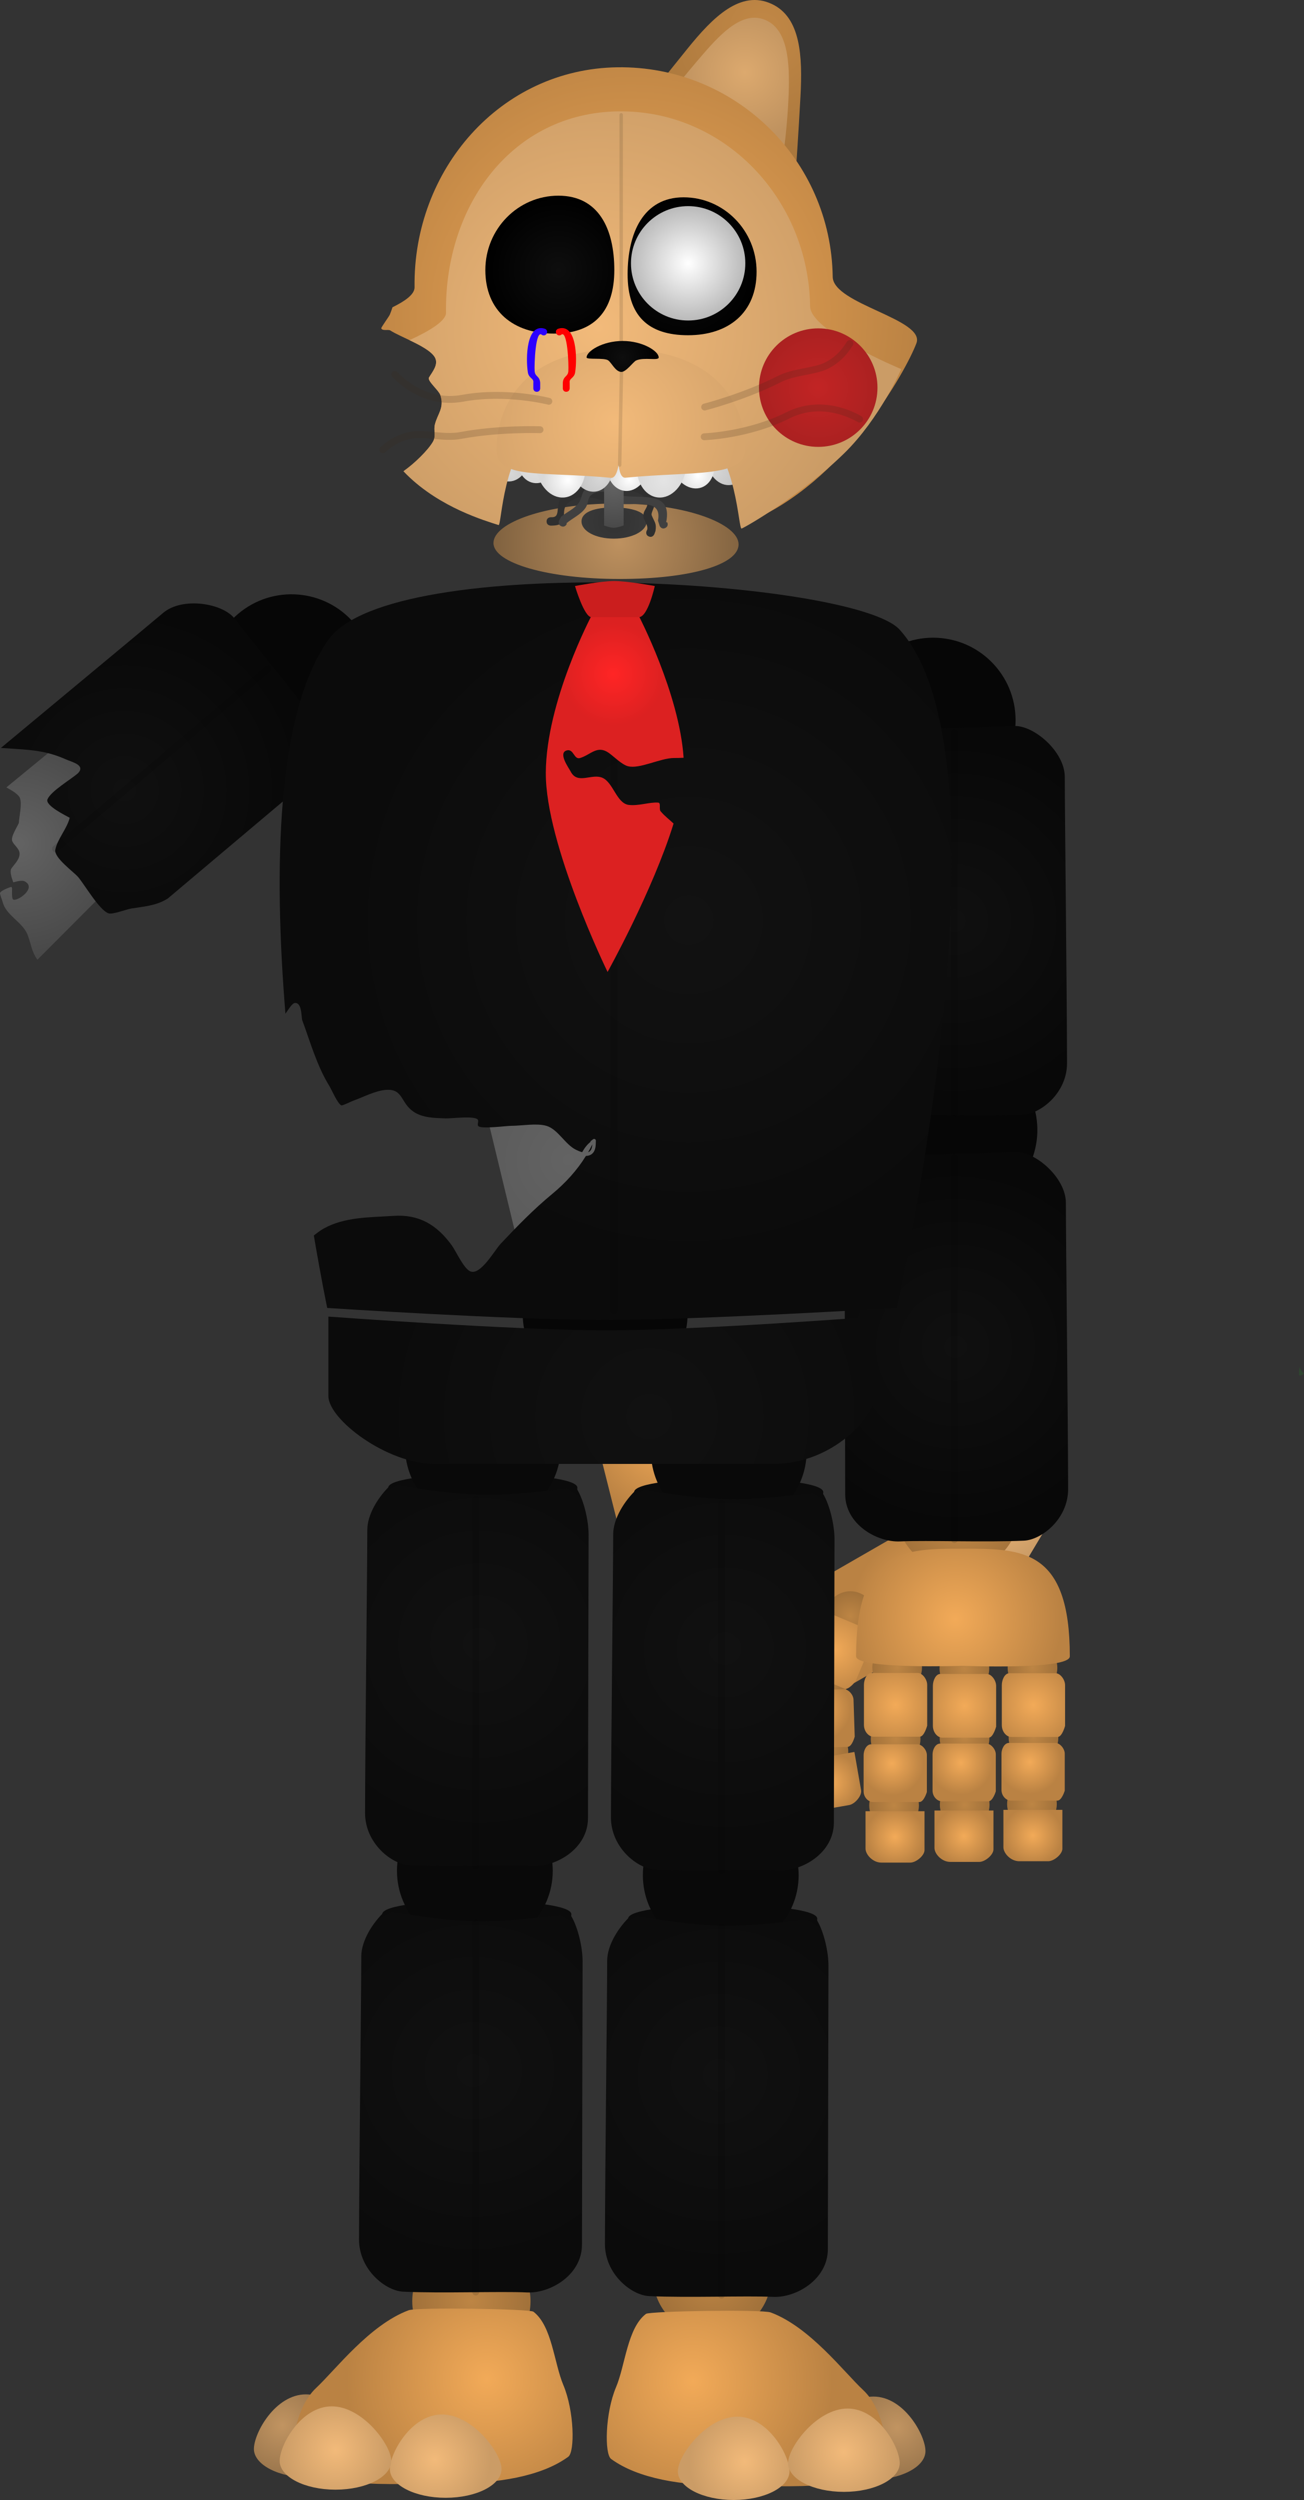 <svg version="1.1" xmlns="http://www.w3.org/2000/svg" xmlns:xlink="http://www.w3.org/1999/xlink" width="189.588" height="363.401" viewBox="0,0,189.588,363.401"><rect x="0" y="0" width="189.588" height="363.401" fill="#333333" stroke="none"/><defs><radialGradient cx="354.463" cy="167.306" r="44.75" gradientUnits="userSpaceOnUse" id="color-1"><stop offset="0" stop-color="#636363"/><stop offset="1" stop-color="#484848"/></radialGradient><radialGradient cx="274.463" cy="121.306" r="16.637" gradientUnits="userSpaceOnUse" id="color-2"><stop offset="0" stop-color="#636363"/><stop offset="1" stop-color="#484848"/></radialGradient><radialGradient cx="289.951" cy="113.566" r="26.382" gradientUnits="userSpaceOnUse" id="color-3"><stop offset="0" stop-color="#101010"/><stop offset="1" stop-color="#080808"/></radialGradient><radialGradient cx="391.191" cy="238.953" r="6.799" gradientUnits="userSpaceOnUse" id="color-4"><stop offset="0" stop-color="#bd8544"/><stop offset="1" stop-color="#a1713a"/></radialGradient><radialGradient cx="412.488" cy="223.822" r="7.068" gradientUnits="userSpaceOnUse" id="color-5"><stop offset="0" stop-color="#c19461"/><stop offset="1" stop-color="#95724a"/></radialGradient><radialGradient cx="409.088" cy="233.622" r="13.558" gradientUnits="userSpaceOnUse" id="color-6"><stop offset="0" stop-color="#f2aa58"/><stop offset="1" stop-color="#ba8243"/></radialGradient><radialGradient cx="416.273" cy="217.715" r="8.769" gradientUnits="userSpaceOnUse" id="color-7"><stop offset="0" stop-color="#f2ba7a"/><stop offset="1" stop-color="#cb9c66"/></radialGradient><radialGradient cx="369.347" cy="222.046" r="6.799" gradientUnits="userSpaceOnUse" id="color-8"><stop offset="0" stop-color="#bd8544"/><stop offset="1" stop-color="#a1713a"/></radialGradient><radialGradient cx="368.753" cy="207.173" r="12.26" gradientUnits="userSpaceOnUse" id="color-9"><stop offset="0" stop-color="#f2aa58"/><stop offset="1" stop-color="#ba8243"/></radialGradient><radialGradient cx="376.688" cy="229.422" r="13.532" gradientUnits="userSpaceOnUse" id="color-10"><stop offset="0" stop-color="#f2aa58"/><stop offset="1" stop-color="#ba8243"/></radialGradient><radialGradient cx="411.345" cy="220.307" r="8.993" gradientUnits="userSpaceOnUse" id="color-11"><stop offset="0" stop-color="#bd8544"/><stop offset="1" stop-color="#a1713a"/></radialGradient><radialGradient cx="391.554" cy="253.306" r="3.614" gradientUnits="userSpaceOnUse" id="color-12"><stop offset="0" stop-color="#bd8544"/><stop offset="1" stop-color="#a1713a"/></radialGradient><radialGradient cx="392.477" cy="257.791" r="4.288" gradientUnits="userSpaceOnUse" id="color-13"><stop offset="0" stop-color="#f2aa58"/><stop offset="1" stop-color="#ba8243"/></radialGradient><radialGradient cx="391.312" cy="243.589" r="3.614" gradientUnits="userSpaceOnUse" id="color-14"><stop offset="0" stop-color="#bd8544"/><stop offset="1" stop-color="#a1713a"/></radialGradient><radialGradient cx="390.9" cy="247.164" r="4.599" gradientUnits="userSpaceOnUse" id="color-15"><stop offset="0" stop-color="#f2aa58"/><stop offset="1" stop-color="#ba8243"/></radialGradient><radialGradient cx="395.466" cy="233.626" r="3.614" gradientUnits="userSpaceOnUse" id="color-16"><stop offset="0" stop-color="#bd8544"/><stop offset="1" stop-color="#a1713a"/></radialGradient><radialGradient cx="393.156" cy="238.538" r="7.124" gradientUnits="userSpaceOnUse" id="color-17"><stop offset="0" stop-color="#f2aa58"/><stop offset="1" stop-color="#ba8243"/></radialGradient><radialGradient cx="421.872" cy="260.944" r="3.614" gradientUnits="userSpaceOnUse" id="color-18"><stop offset="0" stop-color="#bd8544"/><stop offset="1" stop-color="#a1713a"/></radialGradient><radialGradient cx="422.01" cy="265.522" r="4.288" gradientUnits="userSpaceOnUse" id="color-19"><stop offset="0" stop-color="#f2aa58"/><stop offset="1" stop-color="#ba8243"/></radialGradient><radialGradient cx="412.094" cy="261.044" r="3.614" gradientUnits="userSpaceOnUse" id="color-20"><stop offset="0" stop-color="#bd8544"/><stop offset="1" stop-color="#a1713a"/></radialGradient><radialGradient cx="411.988" cy="265.622" r="4.288" gradientUnits="userSpaceOnUse" id="color-21"><stop offset="0" stop-color="#f2aa58"/><stop offset="1" stop-color="#ba8243"/></radialGradient><radialGradient cx="401.827" cy="261.144" r="3.614" gradientUnits="userSpaceOnUse" id="color-22"><stop offset="0" stop-color="#bd8544"/><stop offset="1" stop-color="#a1713a"/></radialGradient><radialGradient cx="401.965" cy="265.722" r="4.288" gradientUnits="userSpaceOnUse" id="color-23"><stop offset="0" stop-color="#f2aa58"/><stop offset="1" stop-color="#ba8243"/></radialGradient><radialGradient cx="422.094" cy="251.289" r="3.614" gradientUnits="userSpaceOnUse" id="color-24"><stop offset="0" stop-color="#bd8544"/><stop offset="1" stop-color="#a1713a"/></radialGradient><radialGradient cx="421.566" cy="254.849" r="4.599" gradientUnits="userSpaceOnUse" id="color-25"><stop offset="0" stop-color="#f2aa58"/><stop offset="1" stop-color="#ba8243"/></radialGradient><radialGradient cx="412.072" cy="251.389" r="3.614" gradientUnits="userSpaceOnUse" id="color-26"><stop offset="0" stop-color="#bd8544"/><stop offset="1" stop-color="#a1713a"/></radialGradient><radialGradient cx="411.544" cy="254.949" r="4.599" gradientUnits="userSpaceOnUse" id="color-27"><stop offset="0" stop-color="#f2aa58"/><stop offset="1" stop-color="#ba8243"/></radialGradient><radialGradient cx="402.049" cy="251.489" r="3.614" gradientUnits="userSpaceOnUse" id="color-28"><stop offset="0" stop-color="#bd8544"/><stop offset="1" stop-color="#a1713a"/></radialGradient><radialGradient cx="401.521" cy="255.049" r="4.599" gradientUnits="userSpaceOnUse" id="color-29"><stop offset="0" stop-color="#f2aa58"/><stop offset="1" stop-color="#ba8243"/></radialGradient><radialGradient cx="421.949" cy="241.139" r="3.614" gradientUnits="userSpaceOnUse" id="color-30"><stop offset="0" stop-color="#bd8544"/><stop offset="1" stop-color="#a1713a"/></radialGradient><radialGradient cx="422.089" cy="246.563" r="7.124" gradientUnits="userSpaceOnUse" id="color-31"><stop offset="0" stop-color="#f2aa58"/><stop offset="1" stop-color="#ba8243"/></radialGradient><radialGradient cx="402.272" cy="241.099" r="3.614" gradientUnits="userSpaceOnUse" id="color-32"><stop offset="0" stop-color="#bd8544"/><stop offset="1" stop-color="#a1713a"/></radialGradient><radialGradient cx="402.044" cy="246.523" r="7.124" gradientUnits="userSpaceOnUse" id="color-33"><stop offset="0" stop-color="#f2aa58"/><stop offset="1" stop-color="#ba8243"/></radialGradient><radialGradient cx="412.049" cy="241.239" r="3.614" gradientUnits="userSpaceOnUse" id="color-34"><stop offset="0" stop-color="#bd8544"/><stop offset="1" stop-color="#a1713a"/></radialGradient><radialGradient cx="412.066" cy="246.663" r="7.124" gradientUnits="userSpaceOnUse" id="color-35"><stop offset="0" stop-color="#f2aa58"/><stop offset="1" stop-color="#ba8243"/></radialGradient><radialGradient cx="410.724" cy="234.051" r="15.536" gradientUnits="userSpaceOnUse" id="color-36"><stop offset="0" stop-color="#f2aa58"/><stop offset="1" stop-color="#ba8243"/></radialGradient><radialGradient cx="340.372" cy="333.207" r="8.6" gradientUnits="userSpaceOnUse" id="color-37"><stop offset="0" stop-color="#bd8544"/><stop offset="1" stop-color="#a1713a"/></radialGradient><radialGradient cx="375.372" cy="329.607" r="8.6" gradientUnits="userSpaceOnUse" id="color-38"><stop offset="0" stop-color="#bd8544"/><stop offset="1" stop-color="#a1713a"/></radialGradient><radialGradient cx="410.761" cy="194.473" r="26.382" gradientUnits="userSpaceOnUse" id="color-39"><stop offset="0" stop-color="#101010"/><stop offset="1" stop-color="#080808"/></radialGradient><radialGradient cx="410.602" cy="132.561" r="26.382" gradientUnits="userSpaceOnUse" id="color-40"><stop offset="0" stop-color="#101010"/><stop offset="1" stop-color="#080808"/></radialGradient><radialGradient cx="376.373" cy="300.35" r="28.315" gradientUnits="userSpaceOnUse" id="color-41"><stop offset="0" stop-color="#111111"/><stop offset="1" stop-color="#0b0b0b"/></radialGradient><radialGradient cx="377.248" cy="238.35" r="28.315" gradientUnits="userSpaceOnUse" id="color-42"><stop offset="0" stop-color="#111111"/><stop offset="1" stop-color="#0b0b0b"/></radialGradient><radialGradient cx="340.623" cy="299.706" r="28.315" gradientUnits="userSpaceOnUse" id="color-43"><stop offset="0" stop-color="#111111"/><stop offset="1" stop-color="#0b0b0b"/></radialGradient><radialGradient cx="341.498" cy="237.706" r="28.315" gradientUnits="userSpaceOnUse" id="color-44"><stop offset="0" stop-color="#111111"/><stop offset="1" stop-color="#0b0b0b"/></radialGradient><radialGradient cx="402.241" cy="351.581" r="8.116" gradientUnits="userSpaceOnUse" id="color-45"><stop offset="0" stop-color="#c19461"/><stop offset="1" stop-color="#95724a"/></radialGradient><radialGradient cx="372.558" cy="344.832" r="20.379" gradientUnits="userSpaceOnUse" id="color-46"><stop offset="0" stop-color="#f2aa58"/><stop offset="1" stop-color="#ba8243"/></radialGradient><radialGradient cx="380.1" cy="356.543" r="8.116" gradientUnits="userSpaceOnUse" id="color-47"><stop offset="0" stop-color="#f2ba7a"/><stop offset="1" stop-color="#cb9c66"/></radialGradient><radialGradient cx="394.5" cy="355.154" r="8.116" gradientUnits="userSpaceOnUse" id="color-48"><stop offset="0" stop-color="#f2ba7a"/><stop offset="1" stop-color="#cb9c66"/></radialGradient><radialGradient cx="312.902" cy="351.262" r="8.116" gradientUnits="userSpaceOnUse" id="color-49"><stop offset="0" stop-color="#c19461"/><stop offset="1" stop-color="#95724a"/></radialGradient><radialGradient cx="342.585" cy="344.514" r="20.379" gradientUnits="userSpaceOnUse" id="color-50"><stop offset="0" stop-color="#f2aa58"/><stop offset="1" stop-color="#ba8243"/></radialGradient><radialGradient cx="335.043" cy="356.224" r="8.116" gradientUnits="userSpaceOnUse" id="color-51"><stop offset="0" stop-color="#f2ba7a"/><stop offset="1" stop-color="#cb9c66"/></radialGradient><radialGradient cx="320.643" cy="354.835" r="8.116" gradientUnits="userSpaceOnUse" id="color-52"><stop offset="0" stop-color="#f2ba7a"/><stop offset="1" stop-color="#cb9c66"/></radialGradient><radialGradient cx="371.958" cy="132.456" r="50.233" gradientUnits="userSpaceOnUse" id="color-53"><stop offset="0" stop-color="#121212"/><stop offset="1" stop-color="#0b0b0b"/></radialGradient><radialGradient cx="371.958" cy="132.456" r="50.233" gradientUnits="userSpaceOnUse" id="color-54"><stop offset="0" stop-color="#121212"/><stop offset="1" stop-color="#0b0b0b"/></radialGradient><radialGradient cx="360.991" cy="96.691" r="7.434" gradientUnits="userSpaceOnUse" id="color-55"><stop offset="0" stop-color="#ff2525"/><stop offset="1" stop-color="#dc2121"/></radialGradient><radialGradient cx="366.248" cy="204.623" r="39.792" gradientUnits="userSpaceOnUse" id="color-56"><stop offset="0" stop-color="#111111"/><stop offset="1" stop-color="#0b0b0b"/></radialGradient><radialGradient cx="361.918" cy="77.536" r="18.618" gradientUnits="userSpaceOnUse" id="color-57"><stop offset="0" stop-color="#be915f"/><stop offset="1" stop-color="#7f613f"/></radialGradient><radialGradient cx="361.122" cy="74.501" r="4.74" gradientUnits="userSpaceOnUse" id="color-58"><stop offset="0" stop-color="#323232"/><stop offset="1" stop-color="#393939"/></radialGradient><radialGradient cx="361.089" cy="69.168" r="6.501" gradientUnits="userSpaceOnUse" id="color-59"><stop offset="0" stop-color="#636363"/><stop offset="1" stop-color="#484848"/></radialGradient><radialGradient cx="346.17" cy="67.543" r="3.079" gradientUnits="userSpaceOnUse" id="color-60"><stop offset="0" stop-color="#d7d7d7"/><stop offset="1" stop-color="#c6c6c6"/></radialGradient><radialGradient cx="350.203" cy="64.858" r="3.989" gradientUnits="userSpaceOnUse" id="color-61"><stop offset="0" stop-color="#e4e4e4"/><stop offset="1" stop-color="#d9d9d9"/></radialGradient><radialGradient cx="375.652" cy="67.201" r="3.167" gradientUnits="userSpaceOnUse" id="color-62"><stop offset="0" stop-color="#d7d7d7"/><stop offset="1" stop-color="#c6c6c6"/></radialGradient><radialGradient cx="373.32" cy="67.847" r="3.196" gradientUnits="userSpaceOnUse" id="color-63"><stop offset="0" stop-color="#ffffff"/><stop offset="1" stop-color="#d9d9d9"/></radialGradient><radialGradient cx="363.36" cy="68.418" r="3.136" gradientUnits="userSpaceOnUse" id="color-64"><stop offset="0" stop-color="#ffffff"/><stop offset="1" stop-color="#d9d9d9"/></radialGradient><radialGradient cx="359.173" cy="68.181" r="3.136" gradientUnits="userSpaceOnUse" id="color-65"><stop offset="0" stop-color="#d7d7d7"/><stop offset="1" stop-color="#c6c6c6"/></radialGradient><radialGradient cx="368.344" cy="68.503" r="3.6" gradientUnits="userSpaceOnUse" id="color-66"><stop offset="0" stop-color="#e4e4e4"/><stop offset="1" stop-color="#d9d9d9"/></radialGradient><radialGradient cx="354.414" cy="68.503" r="3.6" gradientUnits="userSpaceOnUse" id="color-67"><stop offset="0" stop-color="#ffffff"/><stop offset="1" stop-color="#d9d9d9"/></radialGradient><radialGradient cx="382.69" cy="3.208" r="17.2" gradientUnits="userSpaceOnUse" id="color-68"><stop offset="0" stop-color="#c28846"/><stop offset="1" stop-color="#ab783d"/></radialGradient><radialGradient cx="380.134" cy="9.21" r="10.003" gradientUnits="userSpaceOnUse" id="color-69"><stop offset="0" stop-color="#dca96e"/><stop offset="1" stop-color="#bf925f"/></radialGradient><radialGradient cx="363.584" cy="44.217" r="42.248" gradientUnits="userSpaceOnUse" id="color-70"><stop offset="0" stop-color="#f2aa58"/><stop offset="1" stop-color="#ba8243"/></radialGradient><radialGradient cx="358.879" cy="46.347" r="38.196" gradientUnits="userSpaceOnUse" id="color-71"><stop offset="0" stop-color="#f2ba7a"/><stop offset="1" stop-color="#cb9c66"/></radialGradient><radialGradient cx="390.8" cy="55.051" r="8.613" gradientUnits="userSpaceOnUse" id="color-72"><stop offset="0" stop-color="#c22424"/><stop offset="1" stop-color="#ab2121"/></radialGradient><radialGradient cx="353.019" cy="37.962" r="10.618" gradientUnits="userSpaceOnUse" id="color-73"><stop offset="0" stop-color="#0e0e0e"/><stop offset="1" stop-color="#000000"/></radialGradient><radialGradient cx="371.219" cy="38.2" r="10.618" gradientUnits="userSpaceOnUse" id="color-74"><stop offset="0" stop-color="#0e0e0e"/><stop offset="1" stop-color="#000000"/></radialGradient><radialGradient cx="199.666" cy="11.37" r="0.001" gradientUnits="userSpaceOnUse" id="color-75"><stop offset="0" stop-color="#ffffff"/><stop offset="1" stop-color="#bababa"/></radialGradient><radialGradient cx="371.886" cy="36.982" r="8.313" gradientUnits="userSpaceOnUse" id="color-76"><stop offset="0" stop-color="#ffffff"/><stop offset="1" stop-color="#bababa"/></radialGradient><radialGradient cx="361.23" cy="60.122" r="18.088" gradientUnits="userSpaceOnUse" id="color-77"><stop offset="0" stop-color="#f2ba7a"/><stop offset="1" stop-color="#d7a56c"/></radialGradient><radialGradient cx="362.363" cy="50.667" r="5.241" gradientUnits="userSpaceOnUse" id="color-78"><stop offset="0" stop-color="#0e0e0e"/><stop offset="1" stop-color="#000000"/></radialGradient></defs><g transform="translate(-271.837,1.294)"><g data-paper-data="{&quot;isPaintingLayer&quot;:true}" fill-rule="nonzero" stroke-linejoin="miter" stroke-miterlimit="10" stroke-dasharray="" stroke-dashoffset="0" style="mix-blend-mode: normal"><path d="M348.857,186.637l-21.5,-89h68l-19,89.5z" fill="url(#color-1)" stroke="#000000" stroke-width="0" stroke-linecap="butt"/><g><path d="M282.783,104.94l12.71,15.008l-18.218,18.265c-0.912,-1.297 -0.886,-2.279 -1.459,-3.7c-0.709,-1.759 -3.148,-2.792 -3.595,-4.705c-0.05,-0.201 -0.436,-1.144 -0.377,-1.309c0.09,-0.253 0.842,-0.629 1.655,-0.884c0.033,0.072 0.064,0.137 0.093,0.195c0.005,0.275 -0.082,1.517 0.16,1.654c0.594,0.338 3.529,-1.717 1.637,-2.661c-0.274,-0.137 -0.921,-0.045 -1.619,0.163c-0.266,-0.694 -0.532,-1.61 -0.292,-1.989c0.351,-0.552 1.253,-1.332 1.206,-2.227c-0.036,-0.697 -0.822,-1.188 -1.067,-1.77c-0.259,-0.612 0.714,-2.069 0.958,-2.644c0.05,-0.925 0.499,-2.796 0.152,-3.647c-0.208,-0.509 -1.05,-1.013 -1.962,-1.528z" fill="url(#color-2)" stroke="#000000" stroke-width="0" stroke-linecap="butt"/><path d="M306.464,87.933c5.054,-4.28 12.621,-3.653 16.901,1.401c4.28,5.054 3.653,12.621 -1.401,16.901c-5.054,4.28 -12.621,3.653 -16.901,-1.401c-4.28,-5.054 -3.653,-12.621 1.401,-16.901z" data-paper-data="{&quot;index&quot;:null}" fill="#060606" stroke="none" stroke-width="0" stroke-linecap="butt"/><path d="M295.558,87.795c2.812,-2.371 8.656,-1.418 10.404,0.85c2.317,3.006 7.716,9.624 11.605,14.668c1.979,2.567 0.195,7.852 -2.908,10.468c-3.252,2.741 -10.953,9.234 -18.414,15.523c-0.071,0.047 -0.128,0.084 -0.163,0.104c-1.614,0.957 -3.307,1.068 -5.152,1.361c-0.701,0.111 -2.713,0.9 -3.311,0.703c-1.314,-0.434 -3.468,-4.152 -4.412,-5.266c-0.663,-0.774 -3.544,-2.818 -3.329,-3.97c0.285,-1.533 1.687,-3.049 2.097,-4.653c-0.513,-0.293 -3.602,-1.781 -3.238,-2.681c0.484,-1.195 3.449,-2.915 4.463,-3.823c1.087,-1.158 -0.886,-1.592 -1.779,-1.988c-2.52,-1.12 -4.576,-1.35 -7.318,-1.524c-0.712,-0.045 -1.424,-0.092 -2.135,-0.14c8.988,-7.489 19.799,-16.435 23.59,-19.631z" data-paper-data="{&quot;index&quot;:null}" fill="url(#color-3)" stroke="none" stroke-width="0" stroke-linecap="butt"/><path d="M279.909,122.089l30.894,-26.163" fill="none" stroke-opacity="0.114" stroke="#000000" stroke-width="1" stroke-linecap="round"/></g><g data-paper-data="{&quot;index&quot;:null}" fill="none" stroke="none" stroke-width="1" stroke-linecap="butt" font-family="sans-serif" font-weight="normal" font-size="12" text-anchor="start"><g/><g data-paper-data="{&quot;index&quot;:null}"/></g><g data-paper-data="{&quot;index&quot;:null}" fill="none" stroke="none" stroke-width="1" stroke-linecap="butt" font-family="sans-serif" font-weight="normal" font-size="12" text-anchor="start"><g/><g data-paper-data="{&quot;index&quot;:null}"/></g><path d="" data-paper-data="{&quot;index&quot;:null}" fill="#9966ff" stroke="none" stroke-width="0.5" stroke-linecap="butt"/><g data-paper-data="{&quot;index&quot;:null}" fill="none" stroke="none" stroke-width="1" stroke-linecap="butt" font-family="sans-serif" font-weight="normal" font-size="12" text-anchor="start"><g/><g data-paper-data="{&quot;index&quot;:null}"/></g><g data-paper-data="{&quot;index&quot;:null}" fill="none" stroke="none" stroke-width="1" stroke-linecap="butt" font-family="sans-serif" font-weight="normal" font-size="12" text-anchor="start"><g/><g data-paper-data="{&quot;index&quot;:null}"/></g><path d="" data-paper-data="{&quot;index&quot;:null}" fill="#9966ff" stroke="none" stroke-width="0.5" stroke-linecap="butt"/><g fill="none" stroke="none" stroke-width="1" stroke-linecap="butt" font-family="sans-serif" font-weight="normal" font-size="12" text-anchor="start"><g/><g data-paper-data="{&quot;index&quot;:null}"/></g><g fill="none" stroke="none" stroke-width="1" stroke-linecap="butt" font-family="sans-serif" font-weight="normal" font-size="12" text-anchor="start"><g/><g data-paper-data="{&quot;index&quot;:null}"/></g><path d="" fill="#9966ff" stroke="none" stroke-width="0.5" stroke-linecap="butt"/><g data-paper-data="{&quot;index&quot;:null}" stroke="none" stroke-width="0" stroke-linecap="butt"><path d="M384.505,240.312c-1.373,-3.495 0.347,-7.441 3.841,-8.814c3.495,-1.373 7.441,0.347 8.814,3.841c1.373,3.495 -0.347,7.441 -3.841,8.814c-3.495,1.373 -7.441,-0.347 -8.814,-3.841z" fill="url(#color-4)"/><path d="M410.267,229.638c-3.467,-1.793 -4.824,-6.056 -3.031,-9.523c1.793,-3.467 6.056,-4.824 9.523,-3.031c3.467,1.793 4.824,6.056 3.031,9.523c-1.793,3.467 -6.056,4.824 -9.523,3.031z" fill="url(#color-5)"/><path d="M388.292,229.914l19.381,-11.157l7.735,13.438l-19.381,11.157z" fill="url(#color-6)"/><path d="M407.196,218.558c0,0 2.055,-3.783 3.502,-6.202c0.884,-1.477 6.178,-1.852 9.101,-0.54c4.083,1.832 5.821,6.146 4.591,8.203c-1.511,2.526 -3.888,6.499 -3.888,6.499z" fill="url(#color-7)"/><path d="M365.694,217.724c2.846,-2.449 7.139,-2.127 9.587,0.719c2.449,2.846 2.127,7.139 -0.719,9.587c-2.846,2.449 -7.139,2.127 -9.587,-0.719c-2.449,-2.846 -2.127,-7.139 0.719,-9.587z" fill="url(#color-8)"/><path d="M371.877,197.355l5.464,21.686l-15.035,3.788l-5.464,-21.686z" fill="url(#color-9)"/><path d="M375.88,217.894l16.946,14.593l-10.118,11.749l-16.946,-14.593z" fill="url(#color-10)"/></g><path d="M419.761,215.8c1.329,4.784 -1.473,9.74 -6.257,11.069c-4.784,1.329 -9.74,-1.473 -11.069,-6.257c-1.329,-4.784 1.473,-9.74 6.257,-11.069c4.784,-1.329 9.74,1.473 11.069,6.257z" data-paper-data="{&quot;index&quot;:null}" fill="url(#color-11)" stroke="none" stroke-width="0" stroke-linecap="butt"/><g data-paper-data="{&quot;index&quot;:null}" stroke="none" stroke-width="0" stroke-linecap="butt"><g data-paper-data="{&quot;index&quot;:null}"><path d="M392.175,256.866c-1.966,0.343 -3.838,-0.972 -4.181,-2.938c-0.343,-1.966 0.972,-3.838 2.938,-4.181c1.966,-0.343 3.838,0.972 4.181,2.938c0.343,1.966 -0.972,3.838 -2.938,4.181z" fill="url(#color-12)"/><path d="M395.286,261.094c-0.835,0.146 -2.637,0.46 -4.115,0.718c-1.254,0.219 -2.479,-0.774 -2.623,-1.601c-0.237,-1.355 -0.936,-5.363 -0.936,-5.363l8.447,-1.475c0,0 0.738,4.23 0.973,5.573c0.133,0.761 -0.87,1.994 -1.746,2.147z" fill="url(#color-13)"/></g><g data-paper-data="{&quot;index&quot;:null}"><path d="M391.43,247.201c-1.995,0.065 -3.664,-1.5 -3.729,-3.494c-0.065,-1.995 1.5,-3.664 3.494,-3.729c1.995,-0.065 3.664,1.5 3.729,3.494c0.065,1.995 -1.5,3.664 -3.494,3.729z" fill="url(#color-14)"/><path d="M395.071,252.631c-1.872,0.061 -5.624,0.183 -6.759,0.22c-0.637,0.021 -1.373,-0.609 -1.403,-1.521c-0.055,-1.699 -0.14,-4.297 -0.171,-5.255c-0.023,-0.706 0.374,-1.579 1.031,-1.6c1.872,-0.061 5.624,-0.183 6.759,-0.22c0.637,-0.021 1.379,0.776 1.403,1.521c0.032,0.991 0.119,3.676 0.174,5.367c0,0 -0.378,1.467 -1.034,1.489z" fill="url(#color-15)"/></g><g data-paper-data="{&quot;index&quot;:null}"><path d="M394.066,236.958c-1.84,-0.773 -2.706,-2.891 -1.933,-4.731c0.773,-1.84 2.891,-2.705 4.731,-1.933c1.84,0.773 2.705,2.891 1.933,4.731c-0.773,1.84 -2.891,2.706 -4.731,1.933z" fill="url(#color-16)"/><path d="M394.604,244.17c-1.727,-0.725 -5.188,-2.179 -6.235,-2.618c-0.587,-0.247 -0.968,-1.189 -0.578,-2.118c0.727,-1.73 1.838,-4.377 2.248,-5.353c0.302,-0.719 1.062,-1.43 1.667,-1.176c1.727,0.725 5.188,2.179 6.235,2.618c0.587,0.247 0.896,1.359 0.578,2.118c-0.424,1.009 -1.573,3.745 -2.296,5.467c0,0 -1.014,1.316 -1.619,1.062z" fill="url(#color-17)"/></g><g data-paper-data="{&quot;index&quot;:null}"><path d="M421.872,264.558c-1.996,0 -3.614,-1.618 -3.614,-3.614c0,-1.996 1.618,-3.614 3.614,-3.614c1.996,0 3.614,1.618 3.614,3.614c0,1.996 -1.618,3.614 -3.614,3.614z" fill="url(#color-18)"/><path d="M424.209,269.258c-0.847,0 -2.677,0 -4.178,0c-1.273,0 -2.309,-1.189 -2.309,-2.028c0,-1.376 0,-5.444 0,-5.444h8.575c0,0 0,4.294 0,5.658c0,0.772 -1.2,1.815 -2.089,1.815z" fill="url(#color-19)"/></g><g data-paper-data="{&quot;index&quot;:null}"><path d="M412.094,264.658c-1.996,0 -3.614,-1.618 -3.614,-3.614c0,-1.996 1.618,-3.614 3.614,-3.614c1.996,0 3.614,1.618 3.614,3.614c0,1.996 -1.618,3.614 -3.614,3.614z" fill="url(#color-20)"/><path d="M414.187,269.358c-0.847,0 -2.677,0 -4.178,0c-1.273,0 -2.309,-1.189 -2.309,-2.028c0,-1.376 0,-5.444 0,-5.444h8.575c0,0 0,4.294 0,5.658c0,0.772 -1.2,1.815 -2.089,1.815z" fill="url(#color-21)"/></g><g data-paper-data="{&quot;index&quot;:null}"><path d="M401.827,264.758c-1.996,0 -3.614,-1.618 -3.614,-3.614c0,-1.996 1.618,-3.614 3.614,-3.614c1.996,0 3.614,1.618 3.614,3.614c0,1.996 -1.618,3.614 -3.614,3.614z" fill="url(#color-22)"/><path d="M404.164,269.458c-0.847,0 -2.677,0 -4.178,0c-1.273,0 -2.309,-1.189 -2.309,-2.028c0,-1.376 0,-5.444 0,-5.444h8.575c0,0 0,4.294 0,5.658c0,0.772 -1.2,1.815 -2.089,1.815z" fill="url(#color-23)"/></g><g data-paper-data="{&quot;index&quot;:null}"><path d="M422.094,254.903c-1.996,0 -3.614,-1.618 -3.614,-3.614c0,-1.996 1.618,-3.614 3.614,-3.614c1.996,0 3.614,1.618 3.614,3.614c0,1.996 -1.618,3.614 -3.614,3.614z" fill="url(#color-24)"/><path d="M425.558,260.449c-1.873,0 -5.627,0 -6.763,0c-0.637,0 -1.353,-0.653 -1.353,-1.566c0,-1.7 0,-4.299 0,-5.258c0,-0.706 0.425,-1.566 1.082,-1.566c1.873,0 5.627,0 6.763,0c0.637,0 1.353,0.82 1.353,1.566c0,0.991 0,3.678 0,5.37c0,0 -0.425,1.454 -1.082,1.454z" fill="url(#color-25)"/></g><g data-paper-data="{&quot;index&quot;:null}"><path d="M412.072,255.003c-1.996,0 -3.614,-1.618 -3.614,-3.614c0,-1.996 1.618,-3.614 3.614,-3.614c1.996,0 3.614,1.618 3.614,3.614c0,1.996 -1.618,3.614 -3.614,3.614z" fill="url(#color-26)"/><path d="M415.535,260.549c-1.873,0 -5.627,0 -6.763,0c-0.637,0 -1.353,-0.653 -1.353,-1.566c0,-1.7 0,-4.299 0,-5.258c0,-0.706 0.425,-1.566 1.082,-1.566c1.873,0 5.627,0 6.763,0c0.637,0 1.353,0.82 1.353,1.566c0,0.991 0,3.678 0,5.37c0,0 -0.425,1.454 -1.082,1.454z" fill="url(#color-27)"/></g><g data-paper-data="{&quot;index&quot;:null}"><path d="M402.049,255.103c-1.996,0 -3.614,-1.618 -3.614,-3.614c0,-1.996 1.618,-3.614 3.614,-3.614c1.996,0 3.614,1.618 3.614,3.614c0,1.996 -1.618,3.614 -3.614,3.614z" fill="url(#color-28)"/><path d="M405.513,260.649c-1.873,0 -5.627,0 -6.763,0c-0.637,0 -1.353,-0.653 -1.353,-1.566c0,-1.7 0,-4.299 0,-5.258c0,-0.706 0.425,-1.566 1.082,-1.566c1.873,0 5.627,0 6.763,0c0.637,0 1.353,0.82 1.353,1.566c0,0.991 0,3.678 0,5.37c0,0 -0.425,1.454 -1.082,1.454z" fill="url(#color-29)"/></g><g data-paper-data="{&quot;index&quot;:null}"><path d="M421.949,244.753c-1.996,0 -3.614,-1.618 -3.614,-3.614c0,-1.996 1.618,-3.614 3.614,-3.614c1.996,0 3.614,1.618 3.614,3.614c0,1.996 -1.618,3.614 -3.614,3.614z" fill="url(#color-30)"/><path d="M425.605,251.195c-1.873,0 -5.627,0 -6.763,0c-0.637,0 -1.353,-0.721 -1.353,-1.729c0,-1.877 0,-4.747 0,-5.806c0,-0.779 0.425,-1.729 1.082,-1.729c1.873,0 5.627,0 6.763,0c0.637,0 1.353,0.906 1.353,1.729c0,1.094 0,4.062 0,5.929c0,0 -0.425,1.606 -1.082,1.606z" fill="url(#color-31)"/></g><g data-paper-data="{&quot;index&quot;:null}"><path d="M402.272,244.713c-1.996,0 -3.614,-1.618 -3.614,-3.614c0,-1.996 1.618,-3.614 3.614,-3.614c1.996,0 3.614,1.618 3.614,3.614c0,1.996 -1.618,3.614 -3.614,3.614z" fill="url(#color-32)"/><path d="M405.56,251.155c-1.873,0 -5.627,0 -6.763,0c-0.637,0 -1.353,-0.721 -1.353,-1.729c0,-1.877 0,-4.747 0,-5.806c0,-0.779 0.425,-1.729 1.082,-1.729c1.873,0 5.627,0 6.763,0c0.637,0 1.353,0.906 1.353,1.729c0,1.094 0,4.062 0,5.929c0,0 -0.425,1.606 -1.082,1.606z" fill="url(#color-33)"/></g><g data-paper-data="{&quot;index&quot;:null}"><path d="M412.049,244.853c-1.996,0 -3.614,-1.618 -3.614,-3.614c0,-1.996 1.618,-3.614 3.614,-3.614c1.996,0 3.614,1.618 3.614,3.614c0,1.996 -1.618,3.614 -3.614,3.614z" fill="url(#color-34)"/><path d="M415.583,251.295c-1.873,0 -5.627,0 -6.763,0c-0.637,0 -1.353,-0.721 -1.353,-1.729c0,-1.877 0,-4.747 0,-5.806c0,-0.779 0.425,-1.729 1.082,-1.729c1.873,0 5.627,0 6.763,0c0.637,0 1.353,0.906 1.353,1.729c0,1.094 0,4.062 0,5.929c0,0 -0.425,1.606 -1.082,1.606z" fill="url(#color-35)"/></g><path d="M396.305,239.474c0,-15.665 6.956,-15.651 15.536,-15.651c8.58,0 15.536,-0.013 15.536,15.651c0,2.008 -15.533,1.377 -15.533,1.377c0,0 -15.538,0.532 -15.538,-1.377z" data-paper-data="{&quot;index&quot;:null}" fill="url(#color-36)"/></g><path d="M331.772,333.207c0,-4.75 3.85,-8.6 8.6,-8.6c4.75,0 8.6,3.85 8.6,8.6c0,4.75 -3.85,8.6 -8.6,8.6c-4.75,0 -8.6,-3.85 -8.6,-8.6z" data-paper-data="{&quot;index&quot;:null}" fill="url(#color-37)" stroke="none" stroke-width="0" stroke-linecap="butt"/><path d="M366.772,329.607c0,-4.75 3.85,-8.6 8.6,-8.6c4.75,0 8.6,3.85 8.6,8.6c0,4.75 -3.85,8.6 -8.6,8.6c-4.75,0 -8.6,-3.85 -8.6,-8.6z" data-paper-data="{&quot;index&quot;:null}" fill="url(#color-38)" stroke="none" stroke-width="0" stroke-linecap="butt"/><g data-paper-data="{&quot;index&quot;:null}"><path d="M413.874,174.511c-6.382,1.772 -12.992,-1.964 -14.764,-8.346c-1.772,-6.382 1.964,-12.992 8.346,-14.764c6.382,-1.772 12.992,1.964 14.764,8.346c1.772,6.382 -1.964,12.992 -8.346,14.764z" data-paper-data="{&quot;index&quot;:null}" fill="#060606" stroke="none" stroke-width="0" stroke-linecap="butt"/><path d="M420.713,222.658c-5.788,0.266 -13.931,-0.076 -18.009,0.111c-3.375,0.155 -7.974,-2.496 -7.984,-6.841c-0.026,-11.423 -0.075,-33.329 -0.091,-40.171c-0.009,-4.058 2.871,-8.835 6.109,-8.984c6.363,-0.292 14.902,-0.449 18.693,-0.624c2.86,-0.131 7.364,3.712 7.372,7.39c0.015,6.691 0.302,29.909 0.328,41.616c0.01,4.349 -3.855,7.385 -6.419,7.503z" data-paper-data="{&quot;index&quot;:null}" fill="url(#color-39)" stroke="none" stroke-width="0" stroke-linecap="butt"/><path d="M410.588,166.986v55.512" fill="none" stroke-opacity="0.114" stroke="#000000" stroke-width="1" stroke-linecap="round"/></g><g data-paper-data="{&quot;index&quot;:null}"><path d="M407.5,115.386c-6.623,0 -11.992,-5.369 -11.992,-11.992c0,-6.623 5.369,-11.992 11.992,-11.992c6.623,0 11.992,5.369 11.992,11.992c0,6.623 -5.369,11.992 -11.992,11.992z" data-paper-data="{&quot;index&quot;:null}" fill="#060606" stroke="none" stroke-width="0" stroke-linecap="butt"/><path d="M420.554,160.746c-5.788,0.266 -13.931,-0.076 -18.009,0.111c-3.375,0.155 -7.974,-2.496 -7.984,-6.841c-0.026,-11.423 -0.075,-33.329 -0.091,-40.171c-0.009,-4.058 2.871,-8.835 6.109,-8.984c6.363,-0.292 14.902,-0.449 18.693,-0.624c2.86,-0.131 7.364,3.712 7.372,7.39c0.015,6.691 0.302,29.909 0.328,41.616c0.01,4.349 -3.855,7.385 -6.419,7.503z" data-paper-data="{&quot;index&quot;:null}" fill="url(#color-40)" stroke="none" stroke-width="0" stroke-linecap="butt"/><path d="M410.588,160.511v-55.262" fill="none" stroke-opacity="0.114" stroke="#000000" stroke-width="1" stroke-linecap="round"/></g><g data-paper-data="{&quot;index&quot;:null}"><path d="M390.657,277.605c0,2.658 -6.156,1.938 -13.75,1.938c-7.594,0 -13.75,0.72 -13.75,-1.938c0,-2.658 27.5,-2.658 27.5,0z" fill="#0b0b0b" stroke="none" stroke-width="0" stroke-linecap="butt"/><path d="M365.302,271.289c0,-6.255 5.071,-11.325 11.325,-11.325c6.255,0 11.325,5.071 11.325,11.325c0,6.255 -5.071,11.325 -11.325,11.325c-6.255,0 -11.325,-5.071 -11.325,-11.325z" data-paper-data="{&quot;index&quot;:null}" fill="#090909" stroke="none" stroke-width="0" stroke-linecap="butt"/><path d="M359.787,324.867c0.027,-11.861 0.313,-34.373 0.328,-41.154c0.005,-2.209 1.589,-4.833 3.474,-6.576c0.196,-0.181 6.445,1.311 12.977,1.473c6.717,0.167 13.722,-1.319 14.041,-0.794c1.035,1.704 1.687,4.663 1.683,6.624c-0.016,6.933 -0.065,29.636 -0.091,41.21c-0.01,4.402 -4.609,7.089 -7.984,6.932c-4.078,-0.19 -12.221,0.157 -18.009,-0.113c-2.564,-0.119 -6.429,-3.195 -6.419,-7.602z" data-paper-data="{&quot;index&quot;:null}" fill="url(#color-41)" stroke="none" stroke-width="0" stroke-linecap="butt"/><path d="M376.748,332.321v-53.466" fill="none" stroke-opacity="0.114" stroke="#000000" stroke-width="1" stroke-linecap="round"/></g><g data-paper-data="{&quot;index&quot;:null}"><path d="M391.532,215.605c0,2.658 -6.156,1.938 -13.75,1.938c-7.594,0 -13.75,0.72 -13.75,-1.938c0,-2.658 27.5,-2.658 27.5,0z" fill="#0b0b0b" stroke="none" stroke-width="0" stroke-linecap="butt"/><path d="M366.469,209.623c0,-6.255 5.071,-11.325 11.325,-11.325c6.255,0 11.325,5.071 11.325,11.325c0,6.255 -5.071,11.325 -11.325,11.325c-6.255,0 -11.325,-5.071 -11.325,-11.325z" data-paper-data="{&quot;index&quot;:null}" fill="#090909" stroke="none" stroke-width="0" stroke-linecap="butt"/><path d="M360.662,262.867c0.027,-11.861 0.313,-34.373 0.328,-41.154c0.005,-2.209 1.589,-4.833 3.474,-6.576c0.196,-0.181 6.445,1.311 12.977,1.473c6.717,0.167 13.722,-1.319 14.041,-0.794c1.035,1.704 1.687,4.663 1.683,6.624c-0.016,6.933 -0.065,29.636 -0.091,41.21c-0.01,4.402 -4.609,7.089 -7.984,6.932c-4.078,-0.19 -12.221,0.157 -18.009,-0.113c-2.564,-0.119 -6.429,-3.195 -6.419,-7.602z" data-paper-data="{&quot;index&quot;:null}" fill="url(#color-42)" stroke="none" stroke-width="0" stroke-linecap="butt"/><path d="M376.748,270.604v-53.333" fill="none" stroke-opacity="0.114" stroke="#000000" stroke-width="1" stroke-linecap="round"/></g><g data-paper-data="{&quot;index&quot;:null}"><path d="M354.907,276.961c0,2.658 -6.156,1.938 -13.75,1.938c-7.594,0 -13.75,0.72 -13.75,-1.938c0,-2.658 27.5,-2.658 27.5,0z" fill="#0b0b0b" stroke="none" stroke-width="0" stroke-linecap="butt"/><path d="M329.552,270.646c0,-6.255 5.071,-11.325 11.325,-11.325c6.255,0 11.325,5.071 11.325,11.325c0,6.255 -5.071,11.325 -11.325,11.325c-6.255,0 -11.325,-5.071 -11.325,-11.325z" data-paper-data="{&quot;index&quot;:null}" fill="#090909" stroke="none" stroke-width="0" stroke-linecap="butt"/><path d="M324.037,324.224c0.027,-11.861 0.313,-34.373 0.328,-41.154c0.005,-2.209 1.589,-4.833 3.474,-6.576c0.196,-0.181 6.445,1.311 12.977,1.473c6.717,0.167 13.722,-1.319 14.041,-0.794c1.035,1.704 1.687,4.663 1.683,6.624c-0.016,6.933 -0.065,29.636 -0.091,41.21c-0.01,4.402 -4.609,7.089 -7.984,6.932c-4.078,-0.19 -12.221,0.157 -18.009,-0.113c-2.564,-0.119 -6.429,-3.195 -6.419,-7.602z" data-paper-data="{&quot;index&quot;:null}" fill="url(#color-43)" stroke="none" stroke-width="0" stroke-linecap="butt"/><path d="M340.998,278.211v53.666" fill="none" stroke-opacity="0.114" stroke="#000000" stroke-width="1" stroke-linecap="round"/></g><g data-paper-data="{&quot;index&quot;:null}"><path d="M355.782,214.961c0,2.658 -6.156,1.938 -13.75,1.938c-7.594,0 -13.75,0.72 -13.75,-1.938c0,-2.658 27.5,-2.658 27.5,0z" fill="#0b0b0b" stroke="none" stroke-width="0" stroke-linecap="butt"/><path d="M330.719,208.979c0,-6.255 5.071,-11.325 11.325,-11.325c6.255,0 11.325,5.071 11.325,11.325c0,6.255 -5.071,11.325 -11.325,11.325c-6.255,0 -11.325,-5.071 -11.325,-11.325z" data-paper-data="{&quot;index&quot;:null}" fill="#090909" stroke="none" stroke-width="0" stroke-linecap="butt"/><path d="M324.912,262.224c0.027,-11.861 0.313,-34.373 0.328,-41.154c0.005,-2.209 1.589,-4.833 3.474,-6.576c0.196,-0.181 6.445,1.311 12.977,1.473c6.717,0.167 13.722,-1.319 14.041,-0.794c1.035,1.704 1.687,4.663 1.683,6.624c-0.016,6.933 -0.065,29.636 -0.091,41.21c-0.01,4.402 -4.609,7.089 -7.984,6.932c-4.078,-0.19 -12.221,0.157 -18.009,-0.113c-2.564,-0.119 -6.429,-3.195 -6.419,-7.602z" data-paper-data="{&quot;index&quot;:null}" fill="url(#color-44)" stroke="none" stroke-width="0" stroke-linecap="butt"/><path d="M340.998,216.628v53.333" fill="none" stroke-opacity="0.114" stroke="#000000" stroke-width="1" stroke-linecap="round"/></g><g data-paper-data="{&quot;index&quot;:null}" stroke="#000000" stroke-width="0" stroke-linecap="butt"><path d="M398.816,347.071c4.482,0 7.575,5.629 7.575,7.936c0,2.307 -3.634,4.177 -8.116,4.177c-4.482,0 -8.116,-1.87 -8.116,-4.177c0,-2.307 4.175,-7.936 8.657,-7.936z" fill="url(#color-45)"/><path d="M360.691,356.147c-0.992,-0.721 -0.877,-6.669 0.711,-10.435c1.356,-3.216 1.64,-8.591 4.352,-10.658c0.529,-0.403 16.887,-0.676 18.141,-0.208c5.697,2.128 10.629,8.655 13.453,11.296c3.249,3.038 3.506,9.293 3.459,9.395c-2.592,5.622 -13.899,4.481 -23.03,4.481c-6.845,0 -13.138,-1.001 -17.087,-3.871z" fill="url(#color-46)"/><path d="M379.047,349.995c4.482,0 7.575,5.629 7.575,7.936c0,2.307 -3.634,4.177 -8.116,4.177c-4.482,0 -8.116,-1.87 -8.116,-4.177c0,-2.307 4.175,-7.936 8.657,-7.936z" fill="url(#color-47)"/><path d="M395.071,348.813c4.482,0 7.575,5.629 7.575,7.936c0,2.307 -3.634,4.177 -8.116,4.177c-4.482,0 -8.116,-1.87 -8.116,-4.177c0,-2.307 4.175,-7.936 8.657,-7.936z" fill="url(#color-48)"/></g><g data-paper-data="{&quot;index&quot;:null}" stroke="#000000" stroke-width="0" stroke-linecap="butt"><path d="M316.327,346.752c4.482,0 8.657,5.629 8.657,7.936c0,2.307 -3.634,4.177 -8.116,4.177c-4.482,0 -8.116,-1.87 -8.116,-4.177c0,-2.307 3.092,-7.936 7.575,-7.936z" fill="url(#color-49)"/><path d="M354.452,355.829c-3.949,2.869 -10.242,3.871 -17.087,3.871c-9.132,0 -20.439,1.141 -23.03,-4.481c-0.047,-0.101 0.21,-6.356 3.459,-9.395c2.824,-2.641 7.756,-9.168 13.453,-11.296c1.254,-0.468 17.612,-0.196 18.141,0.208c2.712,2.067 2.996,7.442 4.352,10.658c1.588,3.766 1.703,9.714 0.711,10.435z" fill="url(#color-50)"/><path d="M336.096,349.676c4.482,0 8.657,5.629 8.657,7.936c0,2.307 -3.634,4.177 -8.116,4.177c-4.482,0 -8.116,-1.87 -8.116,-4.177c0,-2.307 3.092,-7.936 7.575,-7.936z" fill="url(#color-51)"/><path d="M320.072,348.494c4.482,0 8.657,5.629 8.657,7.936c0,2.307 -3.634,4.177 -8.116,4.177c-4.482,0 -8.116,-1.87 -8.116,-4.177c0,-2.307 3.092,-7.936 7.575,-7.936z" fill="url(#color-52)"/></g><g data-paper-data="{&quot;index&quot;:null}"><path d="M347.827,189.62c0,-6.623 5.369,-11.992 11.992,-11.992c6.623,0 11.992,5.369 11.992,11.992c0,6.623 -5.369,11.992 -11.992,11.992c-6.623,0 -11.992,-5.369 -11.992,-11.992z" data-paper-data="{&quot;index&quot;:null}" fill="#060606" stroke="none" stroke-width="0" stroke-linecap="butt"/><g><path d="M319.412,188.832c0,0 -0.846,-4.043 -1.947,-10.53c0.465,-0.366 0.866,-0.694 1.432,-1.011c3.053,-1.708 6.735,-1.617 10.106,-1.841c3.763,-0.273 6.359,1.312 8.509,4.272c0.641,0.883 1.702,3.307 2.662,3.772c1.487,0.721 3.583,-3.067 4.451,-3.989c2.421,-2.572 4.792,-5.009 7.516,-7.26c1.901,-1.571 3.582,-3.404 4.885,-5.513c0.787,-0.019 1.388,-0.486 1.427,-1.715l0.015,-0.499c0,-0.003 0,-0.006 0,-0.009c0,-0.138 -0.112,-0.25 -0.25,-0.25c-0.058,0 -0.112,0.02 -0.154,0.053l-0.395,0.303l0.045,0.059c-0.527,0.409 -0.912,0.937 -1.237,1.516c-0.294,-0.076 -0.607,-0.206 -0.914,-0.359c-1.573,-0.783 -2.601,-2.962 -4.266,-3.466c-1.408,-0.426 -3.594,-0.011 -5.072,-0.011c-0.779,-0 -4.341,0.495 -4.834,0.056c-0.249,-0.222 0.129,-0.771 -0.121,-0.993c-0.614,-0.546 -3.788,-0.107 -4.655,-0.142c-1.566,-0.064 -3.326,-0.049 -4.686,-0.99c-1.865,-1.291 -1.468,-3.327 -3.951,-3.155c-1.592,0.118 -3.292,1.044 -4.797,1.58c-0.232,0.082 -1.552,0.74 -1.712,0.672c-0.554,-0.235 -1.414,-2.276 -1.76,-2.838c-1.812,-2.941 -2.757,-6.377 -3.956,-9.612c-0.099,-0.605 -0.059,-2.497 -1.017,-2.435c-0.451,0.029 -0.974,0.98 -1.401,1.561c-1.705,-20.876 -1.361,-43.746 6.288,-54.408c9.225,-12.858 76.492,-8.676 83.028,-1.402c10.144,11.288 8.217,43.362 4.905,67.889c-2.323,17.203 -5.328,30.693 -5.328,30.693c0,0 -28.557,1.75 -42.448,1.75c-13.712,0 -40.37,-1.75 -40.37,-1.75z" fill="url(#color-53)" stroke="none" stroke-width="NaN" stroke-linecap="butt"/><path d="M357.343,166.201c0.215,-0.374 0.418,-0.756 0.609,-1.147c-0.031,0.676 -0.264,1.019 -0.609,1.147z" fill="url(#color-54)" stroke="none" stroke-width="NaN" stroke-linecap="butt"/><path d="M361.082,84.5v104.733" fill="none" stroke-opacity="0.114" stroke="#000000" stroke-width="1" stroke-linecap="round"/></g><path d="M351.19,111.034c0.062,-10.405 6.664,-22.861 6.664,-22.861h6.829c0,0 5.919,11.334 6.544,20.682c-0.438,0.025 -0.902,0.035 -1.401,0.035c-1.97,0 -5.016,1.651 -6.702,1.193c-0.882,-0.24 -2.013,-1.39 -2.766,-1.928c-1.694,-1.197 -2.617,0.262 -4.185,0.739c-0.902,0.274 -0.916,-1.373 -1.92,-1.112c-1.335,0.347 0.273,2.544 0.551,3.072c0.995,1.956 3.072,0.233 4.622,0.915c1.563,0.688 2.047,3.625 3.749,3.93c1.464,0.209 3.132,-0.432 4.363,-0.322c0.435,0.039 0.067,0.929 0.349,1.262c0.627,0.741 1.262,1.187 1.881,1.782c-3.039,9.796 -9.597,21.571 -9.597,21.571c0,0 -9.042,-18.553 -8.98,-28.958z" fill="url(#color-55)" stroke="none" stroke-width="0" stroke-linecap="butt"/><path d="M355.435,83.891c0,0 3.801,-0.728 5.695,-0.728c1.97,0 5.905,0.728 5.905,0.728c0,0 -0.983,4.528 -2.324,4.528c-2.273,0 -5.578,0 -6.882,0c-1.057,0 -2.395,-4.528 -2.395,-4.528z" fill="#cb1e1e" stroke="none" stroke-width="0" stroke-linecap="butt"/></g><path d="M319.581,201.635c0,-3.698 0,-11.549 0,-11.549c0,0 27.05,2 40.417,2c13.158,0 39.167,-2 39.167,-2c0,0 0,7.374 0,10.988c0,3.522 -6.224,10.428 -14.9,10.428c-15.933,0 -40.137,0 -49.249,0c-6.904,0 -15.435,-6.449 -15.435,-9.868z" data-paper-data="{&quot;index&quot;:null}" fill="url(#color-56)" stroke="none" stroke-width="0" stroke-linecap="butt"/><path d="M460.7,198.499c-0.019,-0.317 0.014,-0.675 0.084,-1.056c0.133,0.369 0.356,0.693 0.641,0.942c-0.367,0.263 -0.705,0.434 -0.724,0.114z" fill-opacity="0.086" fill="#00ff15" stroke="none" stroke-width="0.5" stroke-linecap="butt"/><g data-paper-data="{&quot;index&quot;:null}" stroke="none" stroke-linecap="butt"><path d="M379.22,77.841c0,2.945 -7.019,5.028 -17.302,5.028c-10.282,0 -18.336,-2.286 -18.336,-5.231c0,-2.945 7.583,-5.739 17.866,-5.739c10.282,0 17.772,2.997 17.772,5.942z" fill="url(#color-57)" stroke-width="0"/><g><path d="M365.862,74.501c0,1.416 -2.176,2.504 -4.794,2.504c-2.618,0 -4.686,-1.089 -4.686,-2.504c0,-1.416 2.014,-2.033 4.632,-2.033c2.618,0 4.848,0.617 4.848,2.033z" fill="url(#color-58)" stroke-width="0"/><path d="M366.178,76.691c-0.566,-0.226 -0.34,-0.792 -0.34,-0.792l0.102,-0.221c0.14,-0.608 -0.413,-1.181 -0.538,-1.792c-0.203,-0.999 0.821,-1.377 0.494,-2.3c-0.48,-1.353 -2.569,-1.625 -3.732,-1.835c0,0 -0.6,-0.109 -0.491,-0.709c0.109,-0.6 0.709,-0.491 0.709,-0.491c1.673,0.305 4.009,0.771 4.665,2.634c0.302,0.858 -0.638,1.98 -0.454,2.44c0.395,0.987 0.723,1.106 0.546,2.27l-0.169,0.456c0,0 -0.226,0.566 -0.792,0.34z" fill="#2f2f2f" stroke-width="0.5"/><path d="M351.304,74.5c0,-0.609 0.609,-0.609 0.609,-0.609h0.135c1.495,0.023 0.295,-1.937 1.645,-3.044c2.215,-1.818 4.312,-0.934 6.748,-0.394c0,0 0.595,0.132 0.463,0.727c-0.132,0.595 -0.727,0.463 -0.727,0.463c-2.065,-0.46 -3.811,-1.375 -5.711,0.147c-1.465,1.173 0.542,3.288 -2.418,3.321h-0.135c0,0 -0.609,0 -0.609,-0.609z" fill="#2f2f2f" stroke-width="0.5"/><path d="M368.573,75.451c-0.545,0.273 -0.818,-0.273 -0.818,-0.273l-0.256,-0.798c0.69,-3.436 -3.636,-2.064 -5.684,-2.466c0,0 -0.598,-0.12 -0.478,-0.717c0.12,-0.598 0.717,-0.478 0.717,-0.478c2.798,0.573 7.585,-0.842 6.64,3.9l0.151,0.014c0,0 0.273,0.545 -0.273,0.818z" fill="#404040" stroke-width="0.5"/><path d="M353.447,75.201c-0.566,-0.226 -0.34,-0.792 -0.34,-0.792l0.305,-0.575c0.79,-0.677 1.909,-1.136 2.535,-1.981c0.657,-0.886 0.293,-1.719 1.48,-2.415c0.895,-0.525 1.864,-0.367 2.84,-0.548c0,0 0.6,-0.109 0.709,0.491c0.109,0.6 -0.491,0.709 -0.491,0.709c-0.781,0.14 -1.74,-0.015 -2.441,0.4c-0.917,0.542 -0.535,1.239 -1.093,2.054c-0.667,0.973 -1.871,1.466 -2.747,2.217l0.034,0.102c0,0 -0.226,0.566 -0.792,0.34z" fill="#404040" stroke-width="0.5"/><path d="M359.666,75.093v-11.85h2.844v11.85c0,0 -0.988,0.339 -1.456,0.339c-0.48,0 -1.388,-0.339 -1.388,-0.339z" fill="url(#color-59)" stroke-width="0"/></g></g><g data-paper-data="{&quot;index&quot;:null}" stroke="none" stroke-width="0" stroke-linecap="butt"><path d="M345.855,68.694c-1.731,0.039 -3.182,-1.772 -3.241,-4.045c-0.031,-1.181 6.239,-1.231 6.268,-0.14c0.059,2.272 -1.296,4.146 -3.027,4.185z" data-paper-data="{&quot;index&quot;:null}" fill="url(#color-60)"/><path d="M347.119,64.339c0.211,-1.074 6.396,-0.125 6.168,1.038c-0.439,2.236 -2.175,3.817 -3.878,3.53c-1.703,-0.287 -2.729,-2.332 -2.29,-4.569z" data-paper-data="{&quot;index&quot;:null}" fill="url(#color-61)"/><path d="M374.488,65.142c-0.047,-1.113 6.343,-1.436 6.393,-0.231c0.098,2.318 -1.255,4.249 -3.02,4.313c-1.765,0.064 -3.276,-1.764 -3.373,-4.082z" data-paper-data="{&quot;index&quot;:null}" fill="url(#color-62)"/><path d="M373.556,69.647c-1.715,0.394 -3.593,-1.113 -4.195,-3.365c-0.313,-1.171 5.921,-2.506 6.21,-1.425c0.602,2.252 -0.3,4.396 -2.015,4.79z" data-paper-data="{&quot;index&quot;:null}" fill="url(#color-63)"/><path d="M360.028,65.675c0.12,-1.086 6.367,-0.585 6.237,0.591c-0.25,2.261 -1.848,3.962 -3.57,3.799c-1.722,-0.163 -2.916,-2.129 -2.666,-4.39z" data-paper-data="{&quot;index&quot;:null}" fill="url(#color-64)"/><path d="M358.344,70.172c-1.722,0.163 -3.321,-1.538 -3.57,-3.799c-0.13,-1.176 6.117,-1.677 6.237,-0.591c0.25,2.261 -0.944,4.227 -2.666,4.39z" data-paper-data="{&quot;index&quot;:null}" fill="url(#color-65)"/><path d="M364.444,65.979c0.138,-1.246 7.309,-0.671 7.16,0.678c-0.287,2.596 -2.122,4.549 -4.099,4.361c-1.977,-0.187 -3.348,-2.444 -3.061,-5.04z" data-paper-data="{&quot;index&quot;:null}" fill="url(#color-66)"/><path d="M353.881,71.019c-1.977,0.187 -3.813,-1.765 -4.099,-4.361c-0.149,-1.35 7.023,-1.925 7.16,-0.678c0.287,2.596 -1.084,4.853 -3.061,5.04z" data-paper-data="{&quot;index&quot;:null}" fill="url(#color-67)"/></g><g data-paper-data="{&quot;index&quot;:null}" stroke="none" stroke-width="0" stroke-linecap="butt"><path d="M371.804,5.762c3.639,-4.501 7.694,-8.607 12.248,-6.477c4.202,1.965 4.482,7.58 4.164,13.465c-0.297,5.503 -0.659,10.683 -0.659,10.683l-21.221,-10.829c0,0 2.61,-3.308 5.468,-6.842z" fill="url(#color-68)"/><path d="M374.041,6.595c2.801,-3.235 5.938,-6.454 9.229,-4.915c3.152,1.474 3.39,6.227 3.231,10.682c-0.165,4.612 -0.786,8.904 -0.786,8.904l-16.742,-8.543c0,0 2.41,-3.058 5.068,-6.127z" fill="url(#color-69)"/></g><g data-paper-data="{&quot;index&quot;:null}" fill="none" stroke="none" stroke-width="1" stroke-linecap="butt" font-family="sans-serif" font-weight="normal" font-size="12" text-anchor="start"/><g data-paper-data="{&quot;index&quot;:null}"><path d="M332.11,40.443c-0.23,-17.052 12.45,-31.726 29.502,-31.956c17.052,-0.23 31.062,13.407 31.292,30.459c0.054,3.983 13.496,6.145 12.17,9.659c-1.525,4.042 -10.591,20.399 -24.518,26.012c-0.552,0.222 0.188,-10.709 -5.702,-14.905c-7.708,-5.491 -23.474,-2.202 -25.739,-0.814c-6.175,3.784 -5.335,15.857 -5.854,15.692c-5.351,-1.702 -9.45,-4.393 -12.623,-7.487c1.496,-1.063 3.446,-2.962 4.157,-4.205c0.472,-0.856 0.053,-1.608 0.272,-2.491c0.391,-1.573 1.41,-2.406 0.792,-4.274c-0.229,-0.692 -1.889,-2.032 -1.664,-2.53c0.496,-0.838 1.44,-1.903 0.875,-2.936c-0.852,-1.557 -5.009,-2.946 -6.537,-3.954c-0.413,-0.126 -1.104,0.117 -1.264,-0.284c-0.044,-0.11 1.134,-1.726 1.24,-1.982c0.126,-0.304 0.262,-0.671 0.392,-1.076c1.835,-0.906 3.225,-1.861 3.211,-2.928z" fill="url(#color-70)" stroke="none" stroke-width="0" stroke-linecap="butt"/><path d="M336.681,44.174c-0.211,-15.639 9.625,-29.073 25.042,-29.281c15.417,-0.208 27.685,12.713 27.896,28.352c0.049,3.652 13.249,9.116 13.249,9.116c0,0 -3.069,7.126 -8.279,12.225c-5.978,5.851 -14.088,10.61 -14.926,10.952c-0.499,0.204 -0.619,-10.591 -5.945,-14.44c-6.97,-5.037 -21.223,-1.699 -23.271,-0.426c-5.582,3.47 -5.658,14.508 -6.128,14.356c-1.945,-0.628 -8.473,-2.518 -13.333,-7.314c-0.168,-0.166 -0.334,-0.335 -0.498,-0.507c1.513,-1.039 3.571,-3.024 4.306,-4.31c0.472,-0.856 0.053,-1.608 0.272,-2.491c0.391,-1.573 1.41,-2.406 0.792,-4.274c-0.229,-0.692 -1.889,-2.032 -1.664,-2.53c0.496,-0.838 1.44,-1.903 0.875,-2.936c-0.497,-0.91 -2.123,-1.762 -3.693,-2.514c2.911,-1.335 5.321,-2.798 5.305,-3.978z" fill="url(#color-71)" stroke="none" stroke-width="0" stroke-linecap="butt"/><path d="M382.187,55.051c0,-4.757 3.856,-8.613 8.613,-8.613c4.757,0 8.613,3.856 8.613,8.613c0,4.757 -3.856,8.613 -8.613,8.613c-4.757,0 -8.613,-3.856 -8.613,-8.613z" fill="url(#color-72)" stroke="none" stroke-width="0" stroke-linecap="butt"/><path d="M342.401,37.962c0,-5.971 4.754,-10.812 10.618,-10.812c5.864,0 8.133,4.841 8.133,10.812c0,5.971 -2.932,9.237 -8.796,9.237c-5.864,0 -9.955,-3.266 -9.955,-9.237z" fill="url(#color-73)" stroke="none" stroke-width="0" stroke-linecap="butt"/><path d="M371.882,47.437c-5.864,0 -8.796,-2.883 -8.796,-8.855c0,-5.971 2.269,-11.195 8.133,-11.195c5.864,0 10.618,4.841 10.618,10.812c0,5.971 -4.091,9.237 -9.955,9.237z" data-paper-data="{&quot;index&quot;:null}" fill="url(#color-74)" stroke="none" stroke-width="0" stroke-linecap="butt"/><path d="M362.152,15.401v42.725" fill="none" stroke-opacity="0.169" stroke="#4d3b27" stroke-width="0.5" stroke-linecap="round"/></g><path d="M319.579,32.871z" data-paper-data="{&quot;index&quot;:null}" fill="url(#color-75)" stroke="none" stroke-width="0" stroke-linecap="butt"/><path d="M363.573,36.982c0,-4.591 3.722,-8.313 8.313,-8.313c4.591,0 8.313,3.722 8.313,8.313c0,4.591 -3.722,8.313 -8.313,8.313c-4.591,0 -8.313,-3.722 -8.313,-8.313z" data-paper-data="{&quot;index&quot;:null}" fill="url(#color-76)" stroke="none" stroke-width="0" stroke-linecap="butt"/><g data-paper-data="{&quot;index&quot;:null}"><g><path d="M380.206,63.863c0,4.339 -7.39,3.31 -17.433,4.282c-1.821,0.176 -0.752,-8.011 -0.752,-8.011c0,0 0.397,8.193 -1.346,8.029c-10.302,-0.972 -16.645,0.271 -16.645,-4.113c0,-5.126 2.858,-14.585 17.948,-14.585c15.091,0 18.228,9.273 18.228,14.398z" fill="url(#color-77)" stroke="none" stroke-width="0" stroke-linecap="butt"/><path d="M361.931,66.311l0.276,-14.491" fill="none" stroke-opacity="0.169" stroke="#4d3b27" stroke-width="0.5" stroke-linecap="round"/><path d="M367.603,50.667c0,0.521 -2.121,-0.083 -3.286,0.442c-0.413,0.186 -1.464,1.714 -2.175,1.662c-0.849,-0.062 -1.37,-1.319 -1.885,-1.683c-0.586,-0.413 -3.135,-0.068 -3.135,-0.422c0,-0.926 2.346,-2.398 5.241,-2.398c2.894,0 5.241,1.473 5.241,2.398z" fill="url(#color-78)" stroke="none" stroke-width="0" stroke-linecap="butt"/></g><g fill="none" stroke-opacity="0.184" stroke="#382b1b" stroke-width="1" stroke-linecap="round"><path d="M374.219,62.196c0,0 6.424,-0.219 12.144,-3.102c5.389,-2.717 10.315,0.505 10.45,0.538"/><path d="M395.404,48.645c-0.072,-0.018 -0.964,1.967 -3.355,3.184c-1.775,0.903 -4.733,0.873 -6.91,1.981c-5.103,2.597 -10.853,4.063 -10.853,4.063"/></g><g data-paper-data="{&quot;index&quot;:null}" fill="none" stroke-opacity="0.184" stroke="#382b1b" stroke-width="1" stroke-linecap="round"><path d="M351.635,57.04c0,0 -6.226,-1.6 -12.526,-0.444c-5.936,1.089 -9.756,-3.39 -9.875,-3.459"/><path d="M327.49,64.075c0.064,0.037 1.479,-1.616 4.116,-2.11c1.958,-0.367 4.787,0.496 7.188,0.046c5.628,-1.055 11.558,-0.842 11.558,-0.842"/></g></g><path d="M354.163,55.656c-0.5,0 -0.5,-0.5 -0.5,-0.5v-0.8c0.073,-1.028 0.745,-0.865 0.806,-1.68c0.072,-0.964 -0.129,-6.227 -1.083,-5.273c0,0 -0.447,0.224 -0.671,-0.224c-0.224,-0.447 0.224,-0.671 0.224,-0.671c2.744,-0.937 2.841,4.291 2.517,6.327c-0.141,0.888 -0.905,0.835 -0.794,1.52v0.8c0,0 0,0.5 -0.5,0.5z" fill="#ff0000" stroke="none" stroke-width="0.5" stroke-linecap="butt"/><path d="M349.376,55.156v-0.8c0.111,-0.685 -0.652,-0.632 -0.794,-1.52c-0.324,-2.036 -0.227,-7.264 2.517,-6.327c0,0 0.447,0.224 0.224,0.671c-0.224,0.447 -0.671,0.224 -0.671,0.224c-0.954,-0.955 -1.155,4.309 -1.083,5.273c0.061,0.815 0.734,0.652 0.806,1.68v0.8c0,0 0,0.5 -0.5,0.5c-0.5,0 -0.5,-0.5 -0.5,-0.5z" data-paper-data="{&quot;index&quot;:null}" fill="#2c00ff" stroke="none" stroke-width="0.5" stroke-linecap="butt"/></g></g></svg>